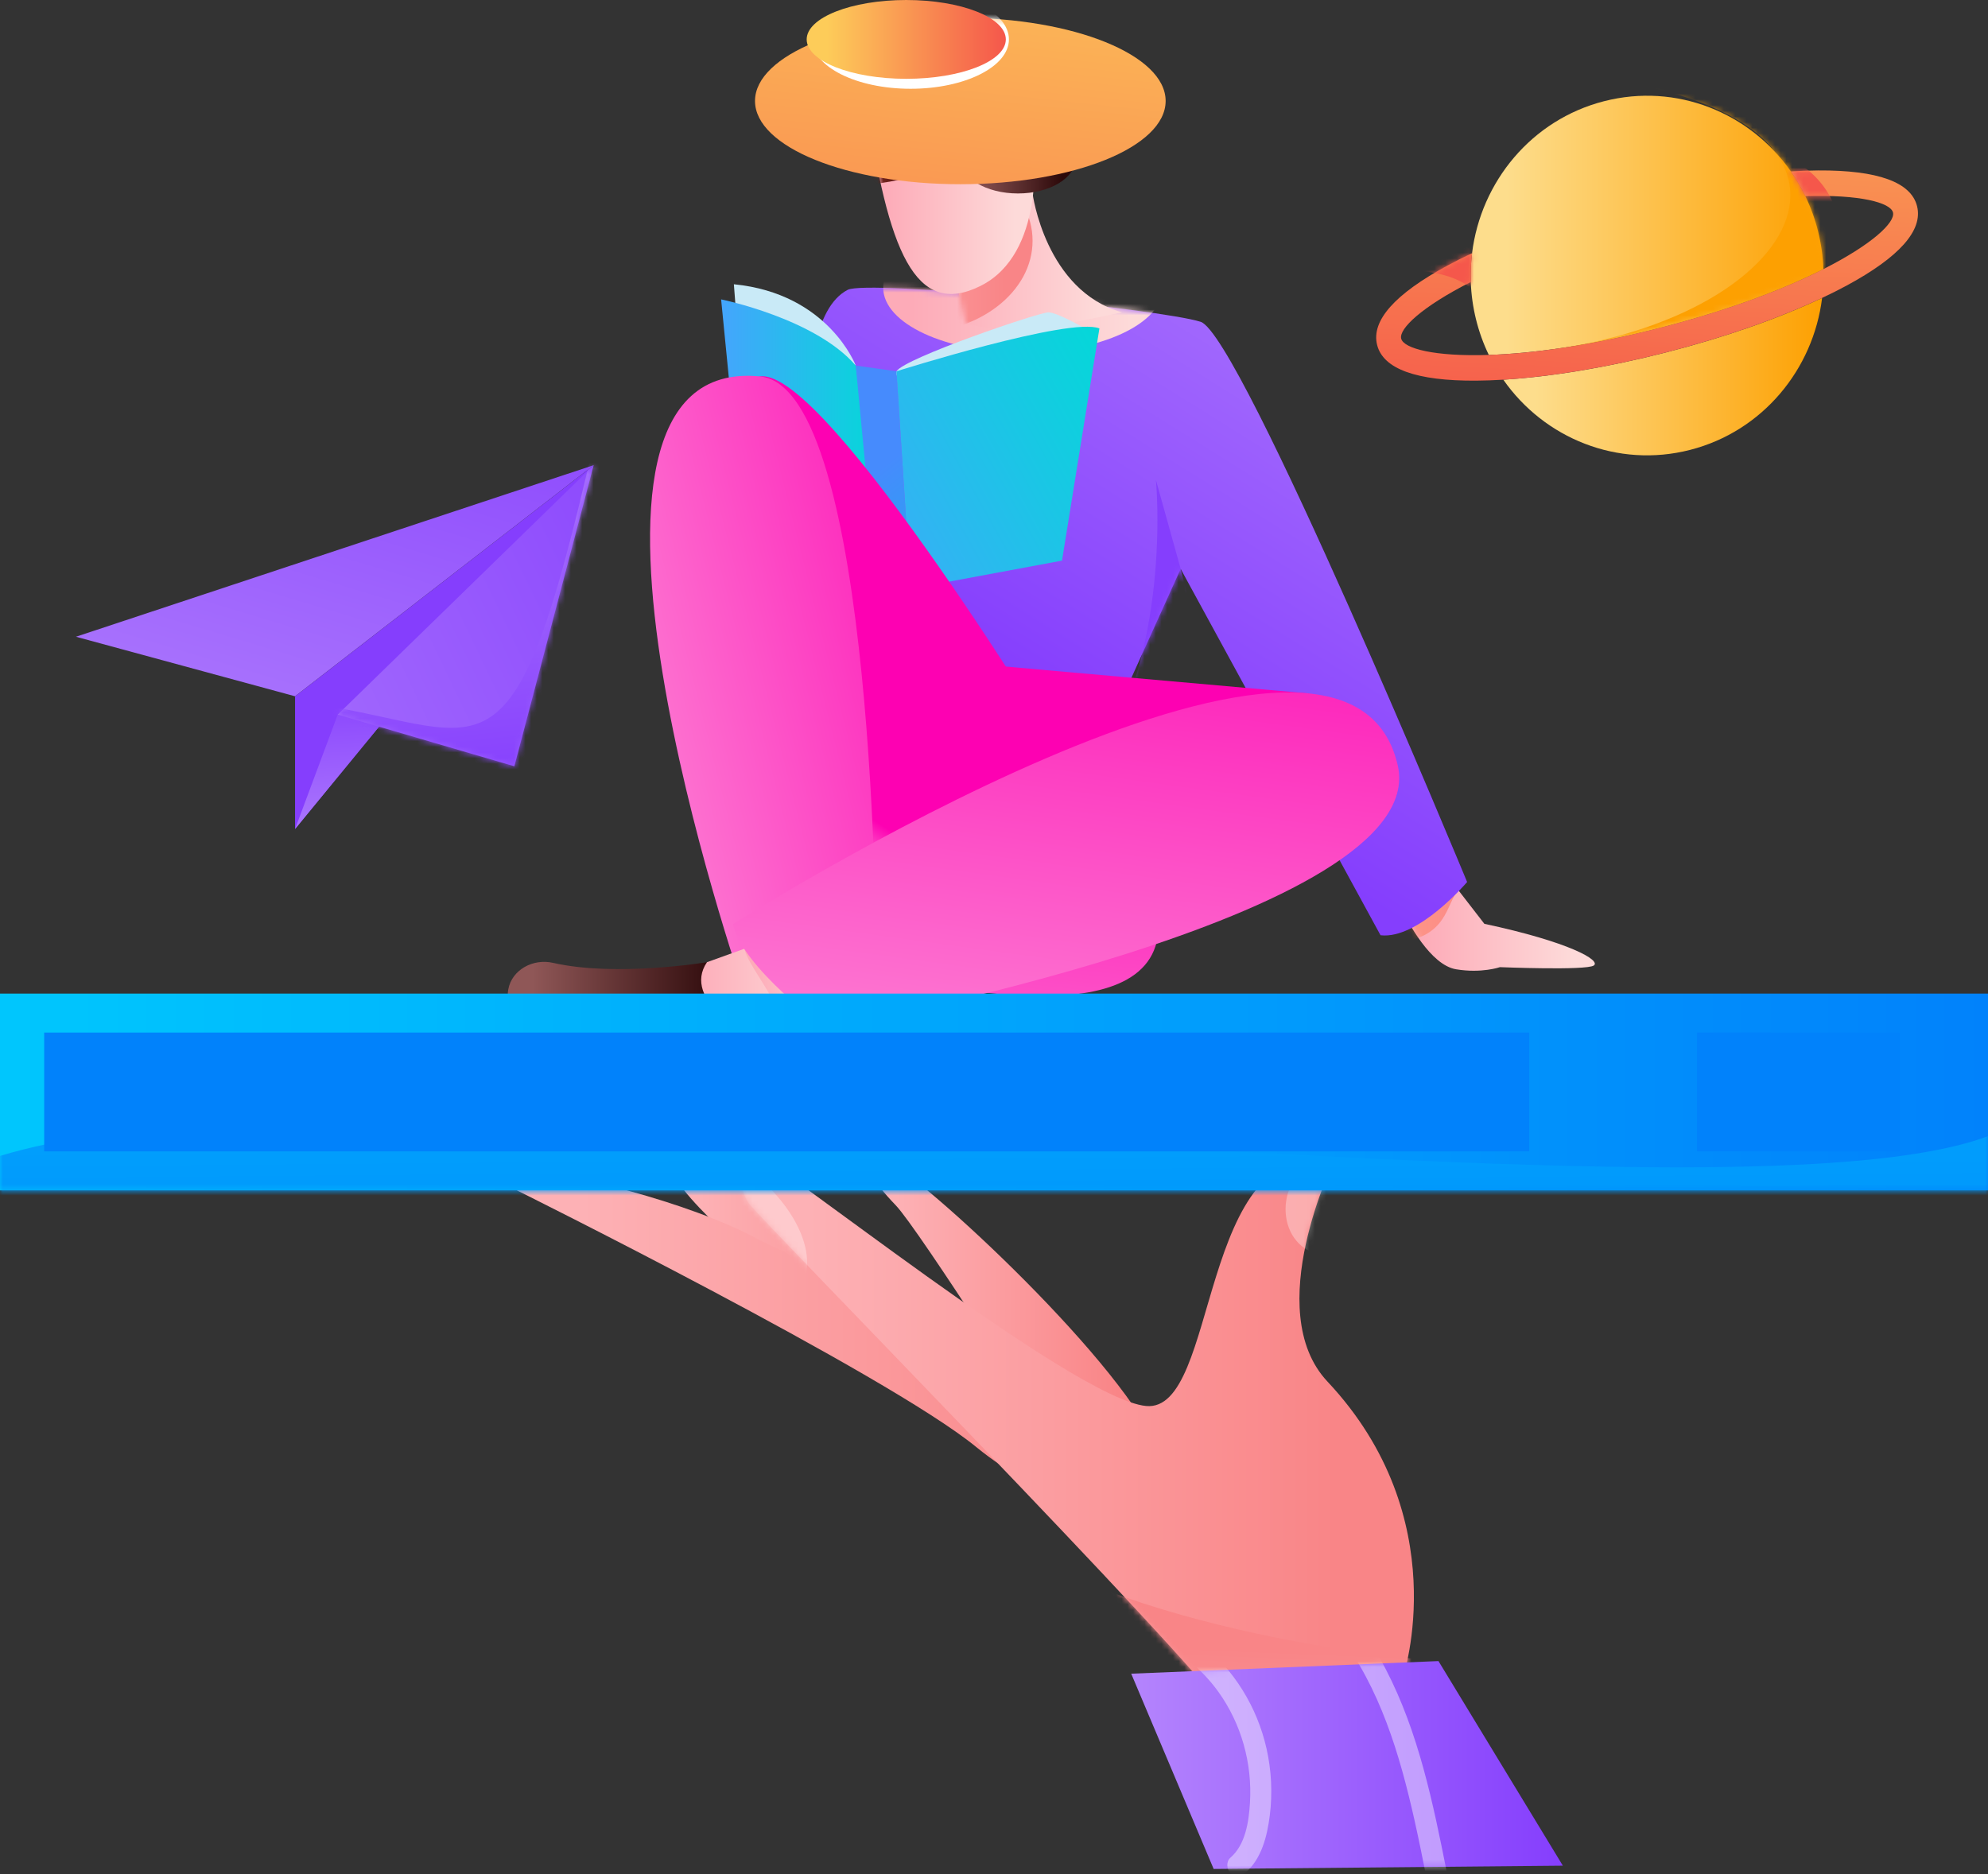 <svg width="350" height="330" viewBox="0 0 350 330" fill="none" xmlns="http://www.w3.org/2000/svg">
<rect x="0" y="0" width="350" height="330" fill="#333333" stroke="none"/>
<path d="M13.369 112.119L104.521 81.91L51.947 122.604L13.369 112.119Z" fill="url(#paint0_linear_888_1313)"/>
<path d="M51.947 145.973V122.604L104.521 81.91L51.947 145.973Z" fill="url(#paint1_linear_888_1313)"/>
<path d="M78.234 124.216L59.457 125.827L51.947 145.973L66.732 127.957" fill="url(#paint2_linear_888_1313)"/>
<path d="M59.457 125.827L90.556 134.929L104.521 81.91L59.457 125.827Z" fill="url(#paint3_linear_888_1313)"/>
<mask id="mask0_888_1313" style="mask-type:luminance" maskUnits="userSpaceOnUse" x="59" y="81" width="46" height="54">
<path fill-rule="evenodd" clip-rule="evenodd" d="M59.457 125.827L90.556 134.929L104.521 81.91L59.457 125.827Z" fill="white"/>
</mask>
<g mask="url(#mask0_888_1313)">
<path d="M104.521 78.092C90.341 140.14 86.283 128.975 56.973 124.216C27.663 119.457 71.628 148.413 71.628 148.413L101.389 153.239L110.859 110.495L108.604 76.023" fill="url(#paint4_linear_888_1313)"/>
</g>
<path d="M321.018 47.386C320.859 42.924 319.778 38.547 317.846 34.54C317.112 33.019 316.258 31.561 315.293 30.18C308.091 19.858 295.177 14.544 282.4 17.821C269.623 21.099 260.716 32.012 259.166 44.579C258.957 46.261 258.883 47.957 258.942 49.651C259.101 54.113 260.182 58.49 262.114 62.497C269.695 62.249 279.875 60.9 292.253 57.725C304.631 54.55 314.225 50.825 321.018 47.386Z" fill="url(#paint5_linear_888_1313)"/>
<mask id="mask1_888_1313" style="mask-type:luminance" maskUnits="userSpaceOnUse" x="258" y="16" width="64" height="47">
<path fill-rule="evenodd" clip-rule="evenodd" d="M321.018 47.386C320.859 42.924 319.778 38.547 317.846 34.54C317.112 33.019 316.258 31.561 315.293 30.18C308.091 19.858 295.177 14.544 282.4 17.821C269.623 21.099 260.716 32.012 259.166 44.579C258.957 46.261 258.883 47.957 258.942 49.651C259.101 54.113 260.182 58.49 262.114 62.497C269.695 62.249 279.875 60.9 292.253 57.725C304.631 54.55 314.225 50.825 321.018 47.386Z" fill="white"/>
</mask>
<g mask="url(#mask1_888_1313)">
<path d="M269.989 12.602C336.088 16.592 322.517 53.544 275.385 61.208C228.253 68.873 337.675 56.15 337.675 56.15L335.888 19.473L285.765 9.551L272.385 16.44" fill="url(#paint6_linear_888_1313)"/>
</g>
<path d="M264.667 66.857C271.87 77.179 284.784 82.494 297.56 79.216C310.337 75.938 319.244 65.026 320.794 52.459C313.145 56.07 303.589 59.418 293.322 62.051C283.055 64.685 273.082 66.347 264.667 66.857Z" fill="url(#paint7_linear_888_1313)"/>
<path d="M337.516 36.324C336.467 32.074 330.606 29.949 320.095 30.011C318.564 30.02 316.956 30.08 315.293 30.18C316.258 31.561 317.111 33.019 317.846 34.54C327.419 34.227 332.841 35.669 333.272 37.413C333.703 39.157 329.596 43.043 321.018 47.386C314.225 50.825 304.631 54.55 292.253 57.725C279.875 60.9 269.695 62.249 262.114 62.497C252.541 62.811 247.119 61.369 246.688 59.625C246.258 57.881 250.364 53.994 258.942 49.651C258.883 47.957 258.957 46.261 259.166 44.579C257.655 45.293 256.21 46.016 254.857 46.747C245.57 51.764 241.394 56.463 242.444 60.714C243.493 64.964 249.355 67.089 259.865 67.027C261.396 67.018 263.004 66.958 264.667 66.857C273.082 66.347 283.055 64.685 293.322 62.051C303.589 59.418 313.145 56.07 320.794 52.459C322.306 51.745 323.75 51.022 325.103 50.291C334.39 45.274 338.566 40.574 337.516 36.324Z" fill="url(#paint8_linear_888_1313)"/>
<mask id="mask2_888_1313" style="mask-type:luminance" maskUnits="userSpaceOnUse" x="242" y="30" width="96" height="38">
<path fill-rule="evenodd" clip-rule="evenodd" d="M337.516 36.324C336.467 32.074 330.606 29.949 320.095 30.011C318.564 30.02 316.956 30.08 315.293 30.18C316.258 31.561 317.111 33.019 317.846 34.54C327.419 34.227 332.841 35.669 333.272 37.413C333.703 39.157 329.596 43.043 321.018 47.386C314.225 50.825 304.631 54.55 292.253 57.725C279.875 60.9 269.695 62.249 262.114 62.497C252.541 62.811 247.119 61.369 246.688 59.625C246.258 57.881 250.364 53.994 258.942 49.651C258.883 47.957 258.957 46.261 259.166 44.579C257.655 45.293 256.21 46.016 254.857 46.747C245.57 51.764 241.394 56.463 242.444 60.714C243.493 64.964 249.355 67.089 259.865 67.027C261.396 67.018 263.004 66.958 264.667 66.857C273.082 66.347 283.055 64.685 293.322 62.051C303.589 59.418 313.145 56.07 320.794 52.459C322.306 51.745 323.75 51.022 325.103 50.291C334.39 45.274 338.566 40.574 337.516 36.324Z" fill="white"/>
</mask>
<g mask="url(#mask2_888_1313)">
<path d="M235.242 48.519C264.397 43.837 261.601 57.185 261.601 57.185L268.79 40.609L257.208 38.163" fill="url(#paint9_linear_888_1313)"/>
<path d="M307.331 25.526C321.909 27.554 323.507 38.163 323.507 38.163L311.126 40.608L307.132 36.713" fill="url(#paint10_linear_888_1313)"/>
</g>
<path d="M246.568 159.806C247.937 162.432 251.848 169.924 256.348 170.674C260.848 171.424 264.068 170.299 264.068 170.299C264.068 170.299 279.216 170.913 280.584 170.017C281.952 169.121 276.284 165.856 261.332 162.668L253.605 152.68L246.568 159.806Z" fill="url(#paint11_linear_888_1313)"/>
<mask id="mask3_888_1313" style="mask-type:luminance" maskUnits="userSpaceOnUse" x="246" y="152" width="35" height="19">
<path fill-rule="evenodd" clip-rule="evenodd" d="M246.568 159.806C247.937 162.432 251.848 169.924 256.348 170.674C260.848 171.424 264.068 170.299 264.068 170.299C264.068 170.299 279.216 170.913 280.584 170.017C281.952 169.121 276.284 165.856 261.332 162.668L253.605 152.68L246.568 159.806Z" fill="white"/>
</mask>
<g mask="url(#mask3_888_1313)">
<path opacity="0.34" d="M246.568 165.89C255.73 164.647 254.404 158.02 257.385 156.319C260.365 154.618 253.128 155.612 253.128 155.612L246.568 159.807" fill="url(#paint12_linear_888_1313)"/>
</g>
<path d="M243.05 164.682C249.718 165.457 258.296 155.306 258.296 155.306C258.296 155.306 218.423 58.916 211.386 56.666C204.35 54.415 152.776 49.2 149.232 51.04C137.338 57.213 144.15 99.047 144.15 99.047L153.904 104.46L157.832 118.885L195.979 126.446L207.868 100.172L243.05 164.682Z" fill="url(#paint13_linear_888_1313)"/>
<mask id="mask4_888_1313" style="mask-type:luminance" maskUnits="userSpaceOnUse" x="142" y="50" width="117" height="115">
<path fill-rule="evenodd" clip-rule="evenodd" d="M243.05 164.682C249.718 165.457 258.296 155.306 258.296 155.306C258.296 155.306 218.423 58.916 211.386 56.666C204.35 54.415 152.776 49.2 149.232 51.04C137.338 57.213 144.15 99.047 144.15 99.047L153.904 104.46L157.832 118.885L195.979 126.446L207.868 100.172L243.05 164.682Z" fill="white"/>
</mask>
<g mask="url(#mask4_888_1313)">
<ellipse cx="180.121" cy="50.659" rx="24.627" ry="11.436" fill="url(#paint14_linear_888_1313)"/>
<path d="M211.589 115.161L207.869 100.172L203.51 84.536C203.51 84.536 206.59 115.984 191.653 136.553C176.715 157.122 211.589 115.161 211.589 115.161Z" fill="url(#paint15_linear_888_1313)"/>
</g>
<path d="M160.863 36.987L181.79 34.066C181.79 34.066 184.015 51.176 197.552 55.003L179.612 58.695L170.09 57.066L167.234 45.018L160.863 36.987Z" fill="url(#paint16_linear_888_1313)"/>
<mask id="mask5_888_1313" style="mask-type:luminance" maskUnits="userSpaceOnUse" x="160" y="34" width="38" height="25">
<path fill-rule="evenodd" clip-rule="evenodd" d="M160.863 36.987L181.79 34.066C181.79 34.066 184.015 51.176 197.552 55.003L179.612 58.695L170.09 57.066L167.234 45.018L160.863 36.987Z" fill="white"/>
</mask>
<g mask="url(#mask5_888_1313)">
<ellipse cx="160.73" cy="42.397" rx="21.06" ry="16.298" fill="url(#paint17_linear_888_1313)"/>
</g>
<path d="M152.492 17.638C156.297 44.288 161.13 56.062 172.602 50.358C184.074 44.653 181.976 26.386 181.976 26.386L169.615 8.877L152.492 17.638Z" fill="url(#paint18_linear_888_1313)"/>
<mask id="mask6_888_1313" style="mask-type:luminance" maskUnits="userSpaceOnUse" x="152" y="8" width="31" height="44">
<path fill-rule="evenodd" clip-rule="evenodd" d="M152.492 17.638C156.297 44.288 161.13 56.062 172.602 50.358C184.074 44.653 181.976 26.386 181.976 26.386L169.615 8.877L152.492 17.638Z" fill="white"/>
</mask>
<g mask="url(#mask6_888_1313)">
<ellipse cx="147.159" cy="26.067" rx="20.15" ry="6.708" fill="#691E17"/>
</g>
<ellipse cx="179.207" cy="27.992" rx="10.136" ry="6.074" fill="url(#paint19_linear_888_1313)"/>
<ellipse cx="169.071" cy="17.78" rx="36.147" ry="14.659" fill="url(#paint20_linear_888_1313)"/>
<mask id="mask7_888_1313" style="mask-type:luminance" maskUnits="userSpaceOnUse" x="132" y="3" width="74" height="30">
<ellipse cx="169.071" cy="17.78" rx="36.147" ry="14.659" fill="white"/>
</mask>
<g mask="url(#mask7_888_1313)">
<ellipse cx="160.318" cy="6.939" rx="17.309" ry="8.693" fill="white"/>
</g>
<ellipse cx="159.552" cy="6.939" rx="17.53" ry="6.939" fill="url(#paint21_linear_888_1313)"/>
<path d="M144.316 168.853C161.725 173.655 203.6 183.241 203.977 163.161C204.353 143.082 187.794 134.349 187.794 134.349L144.316 168.853Z" fill="url(#paint22_linear_888_1313)"/>
<path d="M187.794 143.536L230.561 122.118L166.034 116.394V163.161L187.794 143.536Z" fill="url(#paint23_linear_888_1313)"/>
<path d="M129.202 50.052C145.899 51.696 150.662 64.373 150.662 64.373L129.746 57.119L129.202 50.052Z" fill="#C9EAF7"/>
<path d="M188.144 59.347L190.71 57.664C190.71 57.664 186.207 55.053 184.603 55.003C183.003 54.953 159.259 63.044 157.832 65.376C156.424 67.676 169.715 69.995 169.715 69.995L188.144 59.347Z" fill="#C9EAF7"/>
<path d="M126.958 52.717C126.958 52.717 143.528 56.068 150.662 64.373L156.545 106.589L131.644 100.312L126.958 52.717Z" fill="url(#paint24_linear_888_1313)"/>
<path d="M157.831 65.376L150.662 64.373L154.536 105.083L160.319 103.677L157.831 65.376Z" fill="url(#paint25_linear_888_1313)"/>
<path d="M157.831 65.376C157.831 65.376 188.379 55.743 193.558 57.83L186.974 98.717L160.319 103.677L157.831 65.376Z" fill="url(#paint26_linear_888_1313)"/>
<path d="M187.794 134.349C187.794 134.349 145.578 64.617 133.827 66.287C122.077 67.957 148.625 165.667 148.625 165.667L187.794 134.349Z" fill="url(#paint27_linear_888_1313)"/>
<path d="M130.827 174.018C148.625 174.435 154.283 169.424 154.283 169.424C154.283 169.424 154.191 68.322 133.828 66.287C92.047 62.111 130.827 174.018 130.827 174.018Z" fill="url(#paint28_linear_888_1313)"/>
<path d="M118.378 174.043L124.471 169.425L141.879 163.161L147.754 176.88L132.087 182.787L118.378 174.043Z" fill="url(#paint29_linear_888_1313)"/>
<mask id="mask8_888_1313" style="mask-type:luminance" maskUnits="userSpaceOnUse" x="118" y="163" width="30" height="20">
<path fill-rule="evenodd" clip-rule="evenodd" d="M118.378 174.043L124.471 169.425L141.879 163.161L147.754 176.88L132.087 182.787L118.378 174.043Z" fill="white"/>
</mask>
<g mask="url(#mask8_888_1313)">
<path d="M133.066 165.667C125.863 165.019 140.5 177.677 137.085 182.787C133.67 187.896 148.429 175.393 148.429 175.393L144.526 169.868" fill="url(#paint30_linear_888_1313)"/>
</g>
<path d="M129.04 162.743C130.574 170.259 145.396 181.116 145.396 181.116C145.396 181.116 252.212 161.685 246.083 134.767C236.848 94.198 129.04 162.743 129.04 162.743Z" fill="url(#paint31_linear_888_1313)"/>
<path d="M97.369 169.543C93.829 168.737 90.124 170.769 89.486 174.206C88.562 179.187 94.517 183.512 106.192 184.875C122.295 186.754 132.087 182.787 132.087 182.787C132.087 182.787 119.901 176.106 124.471 169.425C124.471 169.425 108.533 172.084 97.369 169.543Z" fill="url(#paint32_linear_888_1313)"/>
<path d="M172.361 234.922C152.431 222.3 124.029 200.396 119.085 202.4C108.366 206.745 164.401 245.909 164.401 245.909L172.361 234.922Z" fill="url(#paint33_linear_888_1313)"/>
<path d="M202.775 252.803C193.711 235.628 157.975 203.259 154.415 203.568C150.854 203.878 153.647 208.029 157.692 212.221C161.736 216.414 185.611 254.02 185.611 254.02L202.775 252.803Z" fill="url(#paint34_linear_888_1313)"/>
<path d="M133.559 218.275C121.243 211.46 98.131 206.181 95.606 206.751C93.082 207.321 90.35 209.275 90.35 209.275C90.35 209.275 156.123 241.919 171.829 254.763C196.287 274.764 210.021 254.827 210.021 254.827L133.559 218.275Z" fill="url(#paint35_linear_888_1313)"/>
<path d="M234.938 204.214C210.652 199.638 214.805 248.857 201.758 247.571C188.71 246.285 135.22 202.933 132.16 202.832C129.1 202.731 130.006 209.312 131.872 211.937C133.739 214.562 209.822 291.985 215.924 301.586C222.025 311.186 247.036 295.209 247.036 295.209C247.036 295.209 256.334 267.369 233.704 243.265C221.93 230.725 234.938 204.214 234.938 204.214Z" fill="url(#paint36_linear_888_1313)"/>
<mask id="mask9_888_1313" style="mask-type:luminance" maskUnits="userSpaceOnUse" x="130" y="202" width="119" height="103">
<path fill-rule="evenodd" clip-rule="evenodd" d="M234.938 204.214C210.652 199.638 214.805 248.857 201.758 247.571C188.71 246.285 135.22 202.933 132.16 202.832C129.1 202.731 130.006 209.312 131.872 211.937C133.739 214.562 209.822 291.985 215.924 301.586C222.025 311.186 247.036 295.209 247.036 295.209C247.036 295.209 256.334 267.369 233.704 243.265C221.93 230.725 234.938 204.214 234.938 204.214Z" fill="white"/>
</mask>
<g mask="url(#mask9_888_1313)">
<path opacity="0.32" d="M234.268 221.196C224.566 220.875 224.219 208.24 230.743 205.262C237.267 202.283 236.852 218.718 236.852 218.718L234.268 221.196Z" fill="white"/>
<path opacity="0.32" d="M126.979 202.661C137.646 208.781 143.716 218.274 141.727 225.044C139.738 231.814 127.624 218.596 127.624 218.596" fill="white"/>
<path d="M173.005 269.255C202.134 288.896 253.251 292.487 253.251 292.487L182.864 321.783L167.628 268.798" fill="url(#paint37_linear_888_1313)"/>
</g>
<rect y="174.956" width="350" height="34.646" fill="url(#paint38_linear_888_1313)"/>
<mask id="mask10_888_1313" style="mask-type:luminance" maskUnits="userSpaceOnUse" x="0" y="174" width="350" height="36">
<rect y="174.956" width="350" height="34.646" fill="white"/>
</mask>
<g mask="url(#mask10_888_1313)">
<path d="M-13.329 209.603C35.096 174.956 318.574 223.85 355.573 197.229C392.572 170.609 365.911 236.619 365.911 236.619L117.722 263.669L-7.888 235.189" fill="url(#paint39_linear_888_1313)"/>
</g>
<rect x="7.778" y="181.819" width="261.447" height="20.921" fill="url(#paint40_linear_888_1313)"/>
<rect x="298.781" y="181.819" width="35.663" height="20.921" fill="url(#paint41_linear_888_1313)"/>
<path d="M199.157 294.709L253.252 292.488L275.151 328.515L213.672 329.091L199.157 294.709Z" fill="url(#paint42_linear_888_1313)"/>
<mask id="mask11_888_1313" style="mask-type:luminance" maskUnits="userSpaceOnUse" x="199" y="292" width="77" height="38">
<path fill-rule="evenodd" clip-rule="evenodd" d="M199.157 294.709L253.252 292.488L275.151 328.515L213.672 329.091L199.157 294.709Z" fill="white"/>
</mask>
<g mask="url(#mask11_888_1313)">
<g opacity="0.43">
<path d="M199.7 287.243C205.557 289.076 210.887 292.856 214.517 297.922C218.542 303.539 220.485 310.484 220.065 317.427C219.861 320.8 219.276 324.808 216.615 327.116C215.851 327.778 215.948 329.115 216.615 329.797C217.372 330.571 218.47 330.461 219.236 329.797C222.115 327.301 223.086 323.349 223.554 319.679C224.044 315.758 223.852 311.78 222.987 307.927C221.333 300.559 217.25 293.992 211.418 289.323C208.216 286.755 204.578 284.811 200.686 283.587C198.399 282.871 197.422 286.529 199.7 287.243H199.7Z" fill="white"/>
</g>
<g opacity="0.43">
<path d="M235.681 287.745C242.943 297.176 246.44 308.945 249.024 320.475C249.777 323.832 250.455 327.206 251.126 330.58C251.326 331.584 252.488 332.162 253.406 331.904C254.427 331.617 254.901 330.579 254.701 329.572C252.282 317.415 249.738 305.032 244.004 293.978C242.369 290.838 240.461 287.855 238.302 285.064C237.682 284.259 236.329 284.4 235.681 285.064C234.903 285.859 235.059 286.938 235.681 287.745Z" fill="white"/>
</g>
</g>
<defs>
<linearGradient id="paint0_linear_888_1313" x1="87.88" y1="167.953" x2="120.324" y2="60.183" gradientUnits="userSpaceOnUse">
<stop offset="0.005" stop-color="#B484FD"/>
<stop offset="0.999" stop-color="#853EFD"/>
</linearGradient>
<linearGradient id="paint1_linear_888_1313" x1="86.76" y1="168.314" x2="86.32" y2="166.199" gradientUnits="userSpaceOnUse">
<stop offset="0.005" stop-color="#B484FD"/>
<stop offset="0.999" stop-color="#853EFD"/>
</linearGradient>
<linearGradient id="paint2_linear_888_1313" x1="85.804" y1="151.093" x2="84.361" y2="118.584" gradientUnits="userSpaceOnUse">
<stop offset="0.005" stop-color="#B484FD"/>
<stop offset="0.999" stop-color="#853EFD"/>
</linearGradient>
<linearGradient id="paint3_linear_888_1313" x1="42.503" y1="245.651" x2="181.946" y2="178.958" gradientUnits="userSpaceOnUse">
<stop offset="0.005" stop-color="#B484FD"/>
<stop offset="0.999" stop-color="#853EFD"/>
</linearGradient>
<linearGradient id="paint4_linear_888_1313" x1="45.486" y1="71.827" x2="53.343" y2="143.565" gradientUnits="userSpaceOnUse">
<stop offset="0.005" stop-color="#B484FD"/>
<stop offset="0.999" stop-color="#853EFD"/>
</linearGradient>
<linearGradient id="paint5_linear_888_1313" x1="258.922" y1="62.497" x2="321.018" y2="62.497" gradientUnits="userSpaceOnUse">
<stop offset="0.101" stop-color="#FDDD8C"/>
<stop offset="1" stop-color="#FDA001"/>
</linearGradient>
<linearGradient id="paint6_linear_888_1313" x1="228.453" y1="41.057" x2="240.634" y2="41.057" gradientUnits="userSpaceOnUse">
<stop offset="0.101" stop-color="#FDDD8C"/>
<stop offset="1" stop-color="#FDA001"/>
</linearGradient>
<linearGradient id="paint7_linear_888_1313" x1="264.667" y1="80.18" x2="320.794" y2="80.18" gradientUnits="userSpaceOnUse">
<stop offset="0.101" stop-color="#FDDD8C"/>
<stop offset="1" stop-color="#FDA001"/>
</linearGradient>
<linearGradient id="paint8_linear_888_1313" x1="173.451" y1="-38.396" x2="168.233" y2="72.82" gradientUnits="userSpaceOnUse">
<stop offset="0.101" stop-color="#FDCC59"/>
<stop offset="1" stop-color="#F5574B"/>
</linearGradient>
<linearGradient id="paint9_linear_888_1313" x1="244.018" y1="76.542" x2="244.116" y2="75.455" gradientUnits="userSpaceOnUse">
<stop offset="0.101" stop-color="#FDCC59"/>
<stop offset="1" stop-color="#F5574B"/>
</linearGradient>
<linearGradient id="paint10_linear_888_1313" x1="298.978" y1="92.705" x2="299.234" y2="91.626" gradientUnits="userSpaceOnUse">
<stop offset="0.101" stop-color="#FDCC59"/>
<stop offset="1" stop-color="#F5574B"/>
</linearGradient>
<linearGradient id="paint11_linear_888_1313" x1="246.568" y1="170.932" x2="280.782" y2="170.932" gradientUnits="userSpaceOnUse">
<stop offset="0.102" stop-color="#FDABB8"/>
<stop offset="0.885" stop-color="#FDDAD9"/>
</linearGradient>
<linearGradient id="paint12_linear_888_1313" x1="246.568" y1="165.89" x2="258.105" y2="165.89" gradientUnits="userSpaceOnUse">
<stop offset="0.101" stop-color="#FD762B"/>
<stop offset="0.885" stop-color="#FD361A"/>
</linearGradient>
<linearGradient id="paint13_linear_888_1313" x1="202.366" y1="-8.8" x2="137.757" y2="94.704" gradientUnits="userSpaceOnUse">
<stop offset="0.005" stop-color="#B484FD"/>
<stop offset="0.999" stop-color="#853EFD"/>
</linearGradient>
<linearGradient id="paint14_linear_888_1313" x1="155.493" y1="62.095" x2="204.748" y2="62.095" gradientUnits="userSpaceOnUse">
<stop offset="0.102" stop-color="#FDABB8"/>
<stop offset="0.885" stop-color="#FDDAD9"/>
</linearGradient>
<linearGradient id="paint15_linear_888_1313" x1="183.199" y1="76.211" x2="190.755" y2="81.246" gradientUnits="userSpaceOnUse">
<stop offset="0.005" stop-color="#B484FD"/>
<stop offset="0.999" stop-color="#853EFD"/>
</linearGradient>
<linearGradient id="paint16_linear_888_1313" x1="160.863" y1="58.695" x2="197.552" y2="58.695" gradientUnits="userSpaceOnUse">
<stop offset="0.102" stop-color="#FDABB8"/>
<stop offset="0.885" stop-color="#FDDAD9"/>
</linearGradient>
<linearGradient id="paint17_linear_888_1313" x1="139.671" y1="58.695" x2="181.79" y2="58.695" gradientUnits="userSpaceOnUse">
<stop offset="0.102" stop-color="#FDB1B5"/>
<stop offset="0.885" stop-color="#F98587"/>
</linearGradient>
<linearGradient id="paint18_linear_888_1313" x1="152.492" y1="51.765" x2="182.126" y2="51.765" gradientUnits="userSpaceOnUse">
<stop offset="0.102" stop-color="#FDABB8"/>
<stop offset="0.885" stop-color="#FDDAD9"/>
</linearGradient>
<linearGradient id="paint19_linear_888_1313" x1="169.072" y1="34.066" x2="189.343" y2="34.066" gradientUnits="userSpaceOnUse">
<stop offset="0.102" stop-color="#8F5757"/>
<stop offset="0.885" stop-color="#2D090A"/>
</linearGradient>
<linearGradient id="paint20_linear_888_1313" x1="22.669" y1="-60.728" x2="5.858" y2="97.392" gradientUnits="userSpaceOnUse">
<stop offset="0.101" stop-color="#FDCC59"/>
<stop offset="1" stop-color="#F5574B"/>
</linearGradient>
<linearGradient id="paint21_linear_888_1313" x1="142.021" y1="13.879" x2="177.082" y2="13.879" gradientUnits="userSpaceOnUse">
<stop offset="0.101" stop-color="#FDCC59"/>
<stop offset="1" stop-color="#F5574B"/>
</linearGradient>
<linearGradient id="paint22_linear_888_1313" x1="227.166" y1="214.656" x2="236.218" y2="128.056" gradientUnits="userSpaceOnUse">
<stop offset="0.005" stop-color="#FD82D4"/>
<stop offset="0.999" stop-color="#FD01B2"/>
</linearGradient>
<linearGradient id="paint23_linear_888_1313" x1="195.218" y1="160.138" x2="196.137" y2="151.987" gradientUnits="userSpaceOnUse">
<stop offset="0.005" stop-color="#FD82D4"/>
<stop offset="0.999" stop-color="#FD01B2"/>
</linearGradient>
<linearGradient id="paint24_linear_888_1313" x1="126.958" y1="106.589" x2="156.545" y2="106.589" gradientUnits="userSpaceOnUse">
<stop offset="0.004" stop-color="#44A5FD"/>
<stop offset="1" stop-color="#00DBD6"/>
</linearGradient>
<linearGradient id="paint25_linear_888_1313" x1="149.06" y1="87.026" x2="176.162" y2="120.372" gradientUnits="userSpaceOnUse">
<stop offset="0.004" stop-color="#468BFD"/>
<stop offset="1" stop-color="#00C2DD"/>
</linearGradient>
<linearGradient id="paint26_linear_888_1313" x1="165.375" y1="139.138" x2="225.043" y2="105.823" gradientUnits="userSpaceOnUse">
<stop offset="0.004" stop-color="#44A5FD"/>
<stop offset="1" stop-color="#00DBD6"/>
</linearGradient>
<linearGradient id="paint27_linear_888_1313" x1="151.472" y1="151.991" x2="155.68" y2="145.552" gradientUnits="userSpaceOnUse">
<stop offset="0.005" stop-color="#FD82D4"/>
<stop offset="0.999" stop-color="#FD01B2"/>
</linearGradient>
<linearGradient id="paint28_linear_888_1313" x1="133.796" y1="240.572" x2="212.993" y2="220.478" gradientUnits="userSpaceOnUse">
<stop offset="0.005" stop-color="#FD82D4"/>
<stop offset="0.999" stop-color="#FD01B2"/>
</linearGradient>
<linearGradient id="paint29_linear_888_1313" x1="118.378" y1="182.787" x2="147.754" y2="182.787" gradientUnits="userSpaceOnUse">
<stop offset="0.102" stop-color="#FDABB8"/>
<stop offset="0.885" stop-color="#FDDAD9"/>
</linearGradient>
<linearGradient id="paint30_linear_888_1313" x1="131.046" y1="184.013" x2="148.429" y2="184.013" gradientUnits="userSpaceOnUse">
<stop offset="0.102" stop-color="#FDABB8"/>
<stop offset="0.885" stop-color="#FDDAD9"/>
</linearGradient>
<linearGradient id="paint31_linear_888_1313" x1="271.38" y1="206.35" x2="286.745" y2="94.079" gradientUnits="userSpaceOnUse">
<stop offset="0.005" stop-color="#FD82D4"/>
<stop offset="0.999" stop-color="#FD01B2"/>
</linearGradient>
<linearGradient id="paint32_linear_888_1313" x1="89.393" y1="185.38" x2="132.087" y2="185.38" gradientUnits="userSpaceOnUse">
<stop offset="0.102" stop-color="#8F5757"/>
<stop offset="0.885" stop-color="#2D090A"/>
</linearGradient>
<linearGradient id="paint33_linear_888_1313" x1="117.723" y1="245.909" x2="172.361" y2="245.909" gradientUnits="userSpaceOnUse">
<stop offset="0.102" stop-color="#FDB1B5"/>
<stop offset="0.885" stop-color="#F98587"/>
</linearGradient>
<linearGradient id="paint34_linear_888_1313" x1="152.781" y1="254.02" x2="202.775" y2="254.02" gradientUnits="userSpaceOnUse">
<stop offset="0.102" stop-color="#FDB1B5"/>
<stop offset="0.885" stop-color="#F98587"/>
</linearGradient>
<linearGradient id="paint35_linear_888_1313" x1="90.35" y1="263.669" x2="210.022" y2="263.669" gradientUnits="userSpaceOnUse">
<stop offset="0.102" stop-color="#FDB1B5"/>
<stop offset="0.885" stop-color="#F98587"/>
</linearGradient>
<linearGradient id="paint36_linear_888_1313" x1="130.162" y1="304.657" x2="248.928" y2="304.657" gradientUnits="userSpaceOnUse">
<stop offset="0.102" stop-color="#FDB1B5"/>
<stop offset="0.885" stop-color="#F98587"/>
</linearGradient>
<linearGradient id="paint37_linear_888_1313" x1="245.848" y1="336.882" x2="247.937" y2="285.723" gradientUnits="userSpaceOnUse">
<stop offset="0.102" stop-color="#FDB1B5"/>
<stop offset="0.885" stop-color="#F98587"/>
</linearGradient>
<linearGradient id="paint38_linear_888_1313" x1="0" y1="209.603" x2="350" y2="209.603" gradientUnits="userSpaceOnUse">
<stop offset="0.008" stop-color="#00C6FD"/>
<stop offset="1" stop-color="#0182FB"/>
</linearGradient>
<linearGradient id="paint39_linear_888_1313" x1="-205.064" y1="122.969" x2="-203.917" y2="260.216" gradientUnits="userSpaceOnUse">
<stop offset="0.008" stop-color="#00C6FD"/>
<stop offset="1" stop-color="#0182FB"/>
</linearGradient>
<linearGradient id="paint40_linear_888_1313" x1="-706.051" y1="17.622" x2="-706.023" y2="151.857" gradientUnits="userSpaceOnUse">
<stop offset="0.008" stop-color="#00C6FD"/>
<stop offset="1" stop-color="#0182FB"/>
</linearGradient>
<linearGradient id="paint41_linear_888_1313" x1="210.27" y1="31.262" x2="211.626" y2="149.732" gradientUnits="userSpaceOnUse">
<stop offset="0.008" stop-color="#00C6FD"/>
<stop offset="1" stop-color="#0182FB"/>
</linearGradient>
<linearGradient id="paint42_linear_888_1313" x1="199.157" y1="329.091" x2="275.151" y2="329.091" gradientUnits="userSpaceOnUse">
<stop offset="0.005" stop-color="#B484FD"/>
<stop offset="0.999" stop-color="#853EFD"/>
</linearGradient>
</defs>
</svg>